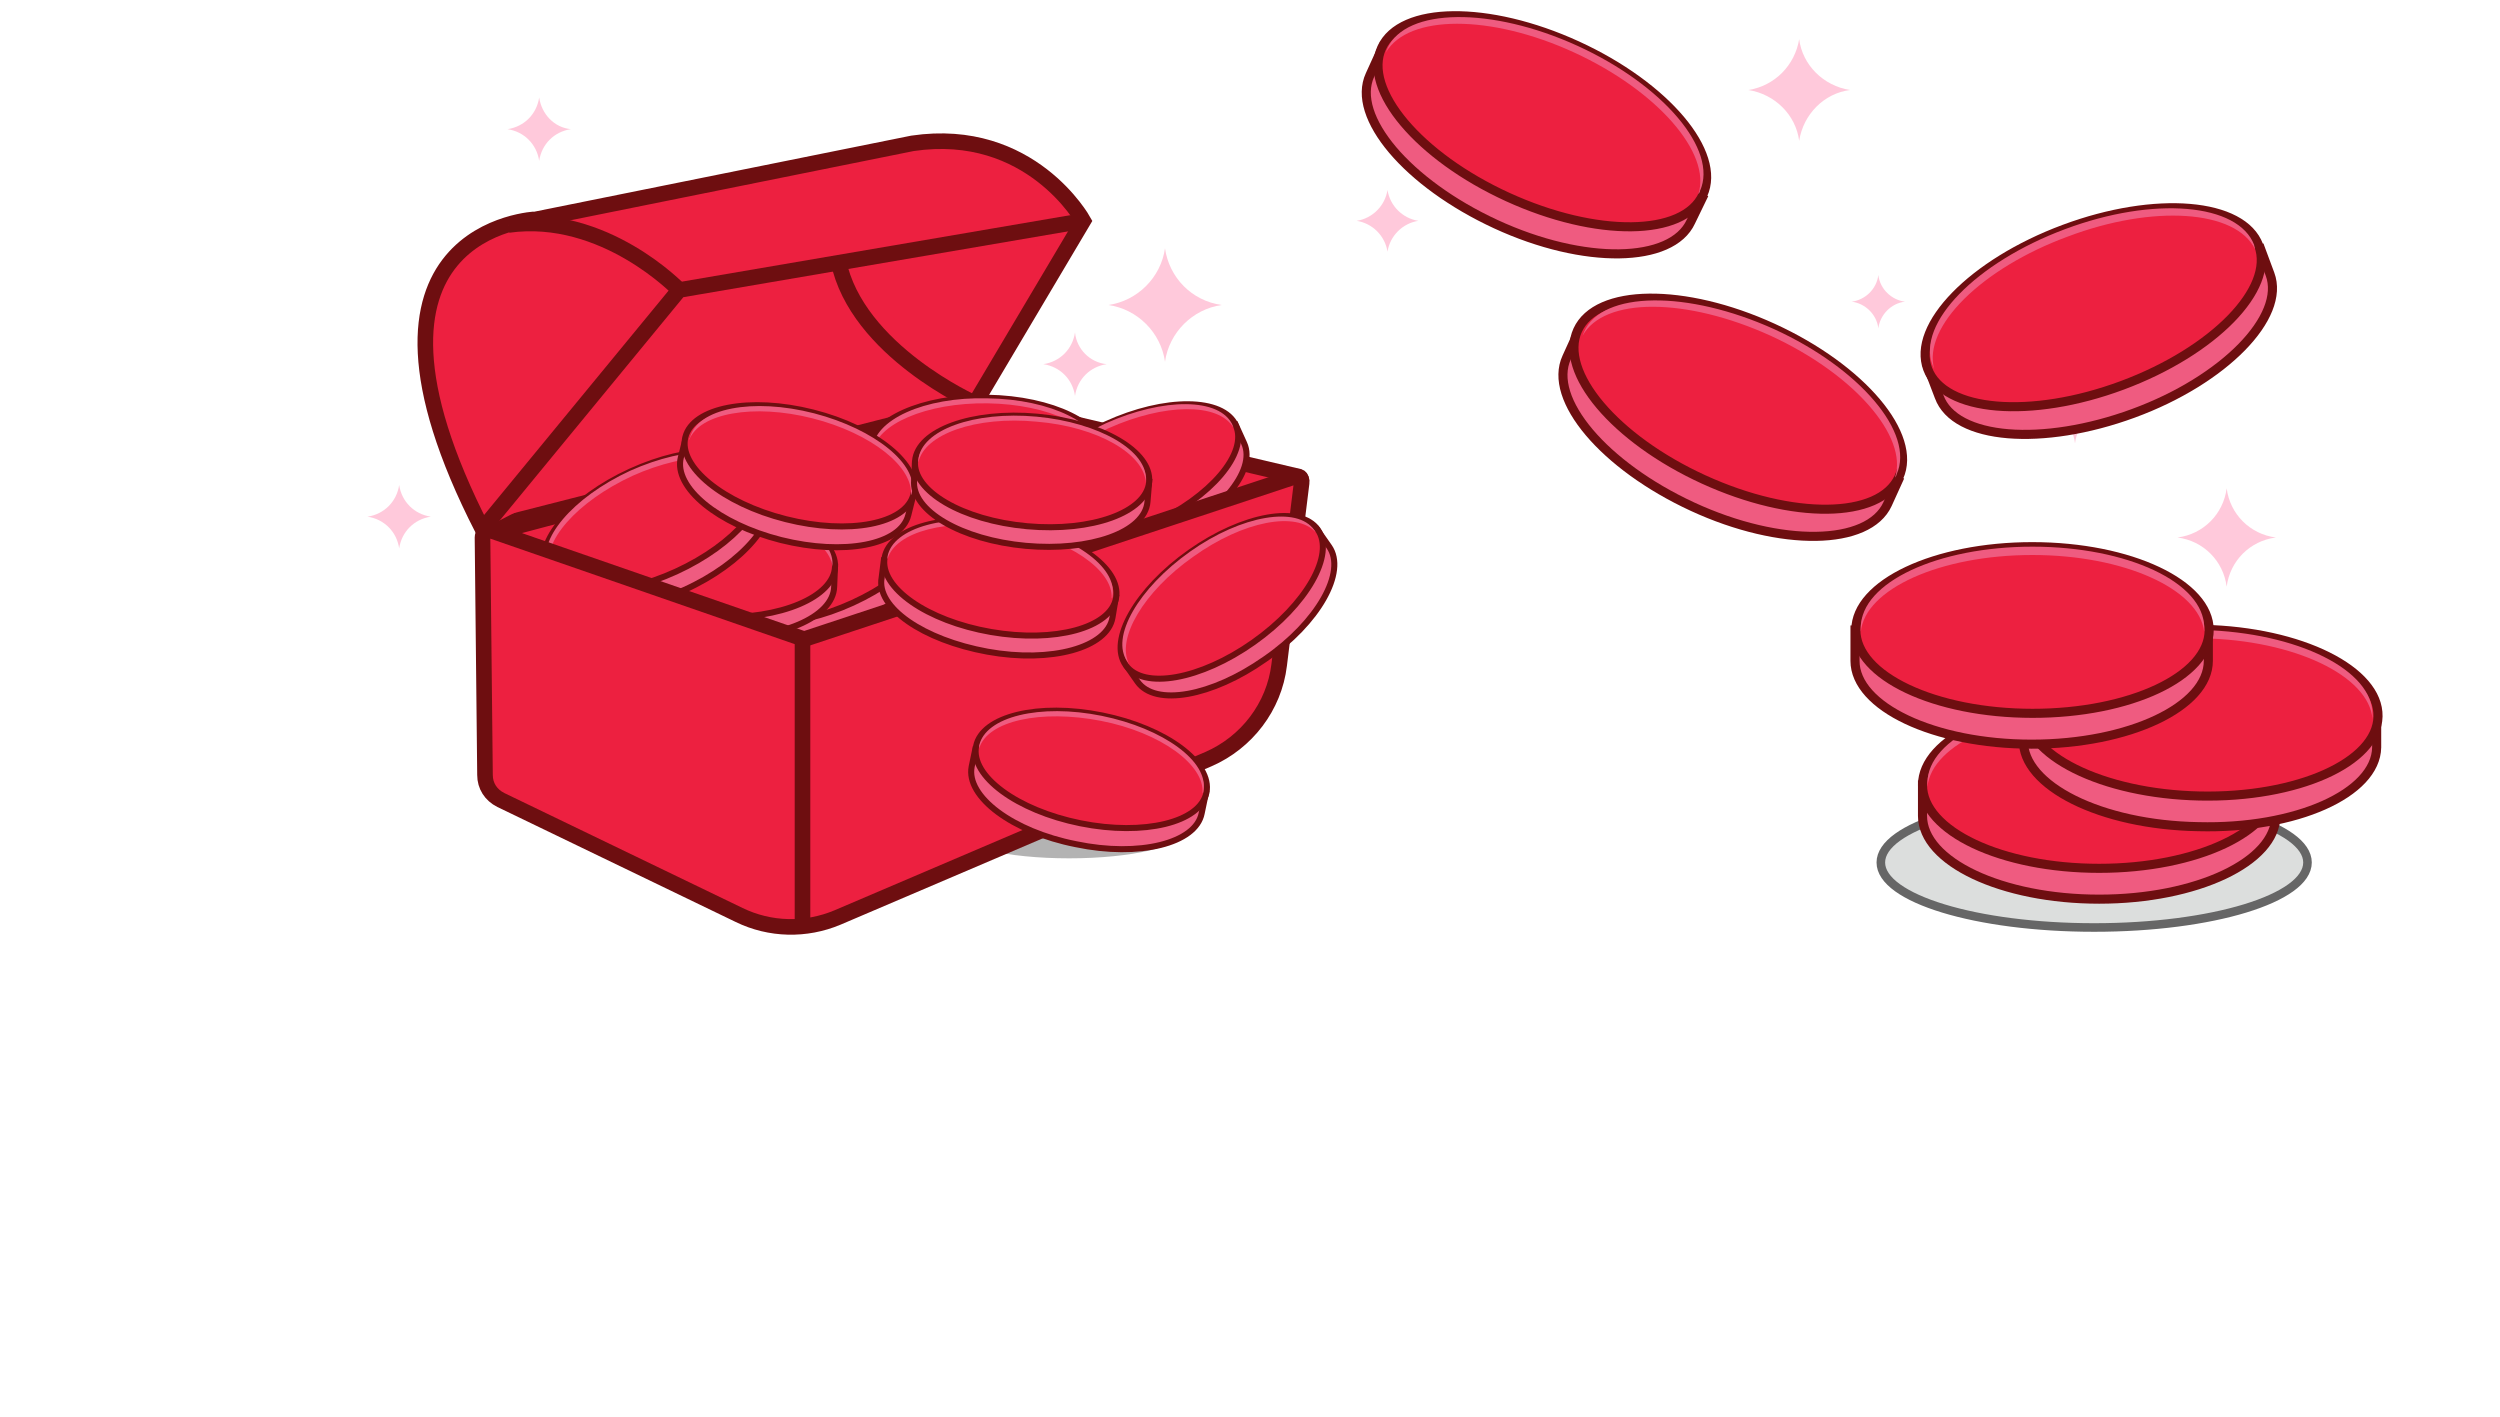 <?xml version="1.0" encoding="utf-8"?>
<!-- Generator: Adobe Illustrator 19.0.0, SVG Export Plug-In . SVG Version: 6.00 Build 0)  -->
<svg version="1.1" id="Layer_1" xmlns="http://www.w3.org/2000/svg" xmlns:xlink="http://www.w3.org/1999/xlink" width="300" height="170"
	 viewBox="0 0 300 170" style="enable-background:new 0 0 300 170;" xml:space="preserve">
<style type="text/css">
	.st0{fill:#DCDEDD;stroke:#666666;stroke-width:1.03;stroke-miterlimit:10;}
	.st1{fill:#EF5B80;stroke:#6E0E10;stroke-width:1.09;stroke-miterlimit:10;}
	.st2{fill:#ED2040;stroke:#6E0E10;stroke-width:1.09;stroke-miterlimit:10;}
	.st3{fill:#EF5B80;}
	.st4{opacity:0.5;fill:#FF94B8;}
	.st5{fill:#B3B3B3;}
	.st6{fill:#ED2040;stroke:#6E0E10;stroke-width:1.871;stroke-miterlimit:10;}
	.st7{fill:#EF5B80;stroke:#6E0E10;stroke-width:0.725;stroke-miterlimit:10;}
	.st8{fill:#ED2040;stroke:#6E0E10;stroke-width:0.725;stroke-miterlimit:10;}
</style>
<g id="XMLID_2_">
	<ellipse id="XMLID_3042_" class="st0" cx="251.3" cy="103.5" rx="25.6" ry="7.8"/>
	<g id="XMLID_3038_">
		<path id="XMLID_3041_" class="st1" d="M273.1,94.2h-42.4v3.7c0,5.5,9.5,10,21.2,10c11.7,0,21.2-4.5,21.2-10V94.2"/>
		<ellipse id="XMLID_3040_" class="st2" cx="251.9" cy="94.2" rx="21.2" ry="10"/>
		<path id="XMLID_3039_" class="st3" d="M251.9,85.2c11,0,20.1,4.1,20.6,9.2c0-0.2,0-0.3,0-0.5c0-5.4-9.2-9.7-20.6-9.7
			s-20.6,4.4-20.6,9.7c0,0.2,0,0.3,0,0.5C231.8,89.3,240.8,85.2,251.9,85.2z"/>
	</g>
	<g id="XMLID_3034_">
		<path id="XMLID_3037_" class="st1" d="M285.2,86l-42.3-0.9l-0.1,3.7c-0.1,5.5,9.3,10.2,21,10.4c11.7,0.3,21.3-4,21.4-9.5L285.2,86
			"/>
		
			<ellipse id="XMLID_3036_" transform="matrix(1 2.141841e-002 -2.141841e-002 1 1.893 -5.636)" class="st2" cx="264.1" cy="85.5" rx="21.2" ry="10"/>
		<path id="XMLID_3035_" class="st3" d="M264.3,76.6c11,0.2,20,4.5,20.4,9.7c0-0.2,0-0.3,0-0.5c0.1-5.4-9-9.9-20.4-10.2
			c-11.4-0.2-20.7,3.9-20.8,9.3c0,0.2,0,0.3,0,0.5C244.1,80.2,253.2,76.3,264.3,76.6z"/>
	</g>
	<path id="XMLID_3031_" class="st4" d="M225.4,33L225.4,33c0.2,1.7,1.6,3,3.2,3.2l0,0l0,0c-1.7,0.2-3,1.6-3.2,3.2l0,0v0
		c-0.2-1.7-1.6-3-3.2-3.2l0,0l0,0C223.8,36,225.2,34.7,225.4,33L225.4,33z"/>
	<path id="XMLID_3028_" class="st4" d="M249,43.8L249,43.8c0.3,2.5,2.3,4.4,4.7,4.7h0l0,0c-2.5,0.3-4.4,2.3-4.7,4.7v0v0
		c-0.3-2.5-2.3-4.4-4.7-4.7v0l0,0C246.7,48.2,248.6,46.3,249,43.8L249,43.8z"/>
	<path id="XMLID_3025_" class="st4" d="M267.2,58.6L267.2,58.6c0.4,3.1,2.8,5.5,5.9,5.9l0,0v0c-3.1,0.4-5.5,2.8-5.9,5.9v0v0
		c-0.4-3.1-2.8-5.5-5.9-5.9v0l0,0C264.4,64.1,266.8,61.7,267.2,58.6L267.2,58.6z"/>
	<path id="XMLID_3019_" class="st4" d="M215.9,4.7L215.9,4.7c0.4,3.1,2.9,5.6,6.1,6.1l0,0l0,0c-3.1,0.4-5.6,2.9-6.1,6.1v0v0
		c-0.4-3.1-2.9-5.6-6.1-6.1v0v0C213,10.3,215.4,7.8,215.9,4.7L215.9,4.7z"/>
	<g id="XMLID_3015_">
		<path id="XMLID_3018_" class="st1" d="M265,75.6l-42.4,0l0,3.7c0,5.5,9.5,10,21.2,10c11.7,0,21.2-4.5,21.2-10L265,75.6"/>
		
			<ellipse id="XMLID_3017_" transform="matrix(1 7.003207e-004 -7.003207e-004 1 5.300336e-002 -0.171)" class="st2" cx="243.9" cy="75.6" rx="21.2" ry="10"/>
		<path id="XMLID_3016_" class="st3" d="M243.9,66.6c11,0,20,4.1,20.6,9.2c0-0.2,0-0.3,0-0.5c0-5.4-9.2-9.7-20.6-9.7
			s-20.6,4.3-20.6,9.7c0,0.2,0,0.3,0,0.5C223.8,70.7,232.8,66.6,243.9,66.6z"/>
	</g>
	<g id="XMLID_3011_">
		<path id="XMLID_3014_" class="st1" d="M271.1,29.4l-39.7,14.8l1.3,3.4c1.9,5.2,12.4,6,23.3,2s18.3-11.6,16.4-16.7L271.1,29.4"/>
		
			<ellipse id="XMLID_3013_" transform="matrix(0.937 -0.349 0.349 0.937 2.966 90.055)" class="st2" cx="251.2" cy="36.8" rx="21.2" ry="10"/>
		<path id="XMLID_3012_" class="st3" d="M248.1,28.4c10.3-3.9,20.2-3.2,22.5,1.5c0-0.2-0.1-0.3-0.1-0.5c-1.9-5-12-5.9-22.7-1.9
			c-10.7,4-17.8,11.3-15.9,16.3c0.1,0.2,0.1,0.3,0.2,0.5C230.7,39.2,237.8,32.2,248.1,28.4z"/>
	</g>
	<g id="XMLID_2994_">
		<path id="XMLID_3001_" class="st1" d="M228,57.2l-38.5-17.6l-1.5,3.3c-2.3,5,4.5,13,15.1,17.9s21.1,4.7,23.4-0.3L228,57.2"/>
		
			<ellipse id="XMLID_2997_" transform="matrix(0.909 0.416 -0.416 0.909 39.019 -82.372)" class="st2" cx="208.7" cy="48.4" rx="21.2" ry="10"/>
		<path id="XMLID_2995_" class="st3" d="M212.5,40.3c10,4.6,16.5,12.1,14.9,17c0.1-0.1,0.2-0.3,0.2-0.4c2.2-4.9-4.4-12.7-14.7-17.4
			c-10.4-4.7-20.6-4.6-22.8,0.3c-0.1,0.2-0.1,0.3-0.2,0.5C192.5,35.6,202.4,35.7,212.5,40.3z"/>
	</g>
	<g id="XMLID_2933_">
		<path id="XMLID_2937_" class="st1" d="M204.5,23.3L165.9,5.7L164.4,9c-2.3,5,4.5,13,15.1,17.9c10.6,4.9,21.1,4.7,23.4-0.3
			L204.5,23.3"/>
		
			<ellipse id="XMLID_2936_" transform="matrix(0.909 0.416 -0.416 0.909 22.764 -75.673)" class="st2" cx="185.2" cy="14.5" rx="21.2" ry="10"/>
		<path id="XMLID_2934_" class="st3" d="M188.9,6.3c10,4.6,16.5,12.1,14.9,17c0.1-0.1,0.2-0.3,0.2-0.4c2.2-4.9-4.4-12.7-14.7-17.4
			s-20.6-4.6-22.8,0.3c-0.1,0.2-0.1,0.3-0.2,0.5C169,1.7,178.9,1.7,188.9,6.3z"/>
	</g>
</g>
<path id="XMLID_2952_" class="st4" d="M166.5,22.8L166.5,22.8c-0.3,1.9-1.8,3.4-3.7,3.7l0,0v0c1.9,0.3,3.4,1.8,3.7,3.7v0v0
	c0.3-1.9,1.8-3.4,3.7-3.7v0l0,0C168.3,26.2,166.8,24.7,166.5,22.8L166.5,22.8z"/>
<g id="XMLID_1_">
	<ellipse id="XMLID_3097_" class="st5" cx="128.3" cy="99.8" rx="13.6" ry="3.2"/>
	<path id="XMLID_3094_" class="st4" d="M139.8,29.8L139.8,29.8c-0.5,3.5-3.3,6.3-6.8,6.8v0h0c3.5,0.5,6.3,3.3,6.8,6.8v0v0
		c0.5-3.5,3.3-6.3,6.8-6.8h0l0,0C143,36.1,140.3,33.3,139.8,29.8L139.8,29.8z"/>
	<path id="XMLID_3089_" class="st4" d="M47.9,58.2L47.9,58.2c-0.3,2-1.8,3.5-3.8,3.8h0h0c2,0.3,3.5,1.8,3.8,3.8v0h0
		c0.3-2,1.8-3.5,3.8-3.8h0h0C49.7,61.7,48.2,60.2,47.9,58.2L47.9,58.2z"/>
	<path id="XMLID_3086_" class="st4" d="M129,39.9L129,39.9c-0.3,2-1.8,3.5-3.8,3.8l0,0l0,0c2,0.3,3.5,1.8,3.8,3.8v0v0
		c0.3-2,1.8-3.5,3.8-3.8l0,0l0,0C130.8,43.5,129.2,41.9,129,39.9L129,39.9z"/>
	<path id="XMLID_3085_" class="st6" d="M60,63.7L118,48.3l37.9,8.9c0.3,0.1,0.3,0.5,0,0.6L94.7,76.5L60,64.1
		C59.9,64,59.9,63.8,60,63.7z"/>
	<g id="XMLID_3008_">
		<path id="XMLID_3084_" class="st6" d="M57.9,63.5L117,48.4l13-21.9c0,0-6.3-11.4-20.5-9.3l-45.1,9.1
			C64.4,26.3,39.3,27.2,57.9,63.5z"/>
		<polyline id="XMLID_3083_" class="st6" points="57.9,63.5 81.5,34.8 130,26.5 		"/>
		<path id="XMLID_3010_" class="st6" d="M117,48.4c0,0-14.2-6.3-16.4-17.1"/>
		<path id="XMLID_3009_" class="st6" d="M81.5,34.8c0,0-9-9.4-20.5-7.8"/>
	</g>
	<g id="XMLID_3004_">
		<path id="XMLID_3007_" class="st7" d="M122.7,62.7L148.3,51l1,2.2c1.5,3.3-3,8.7-10.1,11.9c-7.1,3.2-14,3.2-15.6-0.2L122.7,62.7"
			/>
		
			<ellipse id="XMLID_3006_" transform="matrix(-0.909 0.416 -0.416 -0.909 282.315 52.256)" class="st8" cx="135.5" cy="56.9" rx="14.1" ry="6.6"/>
		<path id="XMLID_3005_" class="st3" d="M133,51.4c-6.7,3.1-11,8-9.9,11.3c-0.1-0.1-0.1-0.2-0.2-0.3c-1.5-3.2,2.9-8.4,9.8-11.6
			c6.9-3.1,13.7-3.1,15.2,0.2c0,0.1,0.1,0.2,0.1,0.3C146.2,48.3,139.7,48.4,133,51.4z"/>
	</g>
	<g id="XMLID_2998_">
		<path id="XMLID_3003_" class="st7" d="M104.3,54.1l28.2,0.5l0,2.4c-0.1,3.7-6.4,6.5-14.2,6.4c-7.8-0.1-14-3.2-14-6.9L104.3,54.1"
			/>
		
			<ellipse id="XMLID_3000_" transform="matrix(-1 -1.620498e-002 1.620498e-002 -1 235.892 110.647)" class="st8" cx="118.4" cy="54.4" rx="14.1" ry="6.6"/>
		<path id="XMLID_2999_" class="st3" d="M118.5,48.4c-7.3-0.1-13.4,2.5-13.8,5.9c0-0.1,0-0.2,0-0.3c0.1-3.6,6.2-6.4,13.8-6.2
			c7.6,0.1,13.7,3.1,13.6,6.7c0,0.1,0,0.2,0,0.3C131.8,51.3,125.8,48.5,118.5,48.4z"/>
	</g>
	<g id="XMLID_2991_">
		<path id="XMLID_2996_" class="st7" d="M107.6,62.7l28.1,2.5l-0.2,2.4c-0.3,3.7-6.9,6-14.6,5.3c-7.7-0.7-13.8-4.2-13.4-7.9
			L107.6,62.7"/>
		
			<ellipse id="XMLID_2993_" transform="matrix(-0.996 -9.047939e-002 9.047939e-002 -0.996 236.896 138.754)" class="st8" cx="121.6" cy="64" rx="14.1" ry="6.6"/>
		<path id="XMLID_2992_" class="st3" d="M122.1,58.1c-7.3-0.7-13.5,1.5-14.2,4.9c0-0.1,0-0.2,0-0.3c0.3-3.6,6.7-5.9,14.2-5.2
			c7.5,0.7,13.4,4.1,13.1,7.7c0,0.1,0,0.2,0,0.3C135.2,62,129.4,58.7,122.1,58.1z"/>
	</g>
	<g id="XMLID_2987_">
		<path id="XMLID_2990_" class="st7" d="M86.7,72.1l25.6-11.7l1,2.2c1.5,3.3-3,8.7-10.1,11.9c-7.1,3.2-14,3.2-15.6-0.2L86.7,72.1"/>
		
			<ellipse id="XMLID_2989_" transform="matrix(-0.909 0.416 -0.416 -0.909 217.607 85.209)" class="st8" cx="99.5" cy="66.3" rx="14.1" ry="6.6"/>
		<path id="XMLID_2988_" class="st3" d="M97,60.9c-6.7,3.1-11,8-9.9,11.3C87.1,72,87,71.9,87,71.8c-1.5-3.2,2.9-8.4,9.8-11.6
			c6.9-3.1,13.7-3.1,15.2,0.2c0,0.1,0.1,0.2,0.1,0.3C110.3,57.8,103.7,57.8,97,60.9z"/>
	</g>
	<g id="XMLID_2983_">
		<path id="XMLID_2986_" class="st7" d="M72,66.9l28.2,1.1l-0.1,2.4c-0.1,3.7-6.5,6.4-14.3,6.1s-14-3.5-13.8-7.2L72,66.9"/>
		
			<ellipse id="XMLID_2985_" transform="matrix(-0.999 -3.732556e-002 3.732556e-002 -0.999 169.617 138.011)" class="st8" cx="86.1" cy="67.4" rx="14.1" ry="6.6"/>
		<path id="XMLID_2984_" class="st3" d="M86.3,61.4c-7.3-0.3-13.4,2.2-13.9,5.6c0-0.1,0-0.2,0-0.3c0.1-3.6,6.4-6.2,14-6
			c7.6,0.3,13.6,3.4,13.5,7c0,0.1,0,0.2,0,0.3C99.5,64.7,93.7,61.7,86.3,61.4z"/>
	</g>
	<g id="XMLID_2976_">
		<path id="XMLID_2982_" class="st7" d="M65.6,68.4l25.6-11.7l1,2.2c1.5,3.3-3,8.7-10.1,11.9c-7.1,3.2-14,3.2-15.6-0.2L65.6,68.4"/>
		
			<ellipse id="XMLID_2981_" transform="matrix(-0.909 0.416 -0.416 -0.909 175.7 86.872)" class="st8" cx="78.4" cy="62.6" rx="14.1" ry="6.6"/>
		<path id="XMLID_2980_" class="st3" d="M75.9,57.1c-6.7,3.1-11,8-9.9,11.3c-0.1-0.1-0.1-0.2-0.2-0.3c-1.5-3.2,2.9-8.4,9.8-11.6
			c6.9-3.1,13.7-3.1,15.2,0.2c0,0.1,0.1,0.2,0.1,0.3C89.2,54.1,82.6,54.1,75.9,57.1z"/>
	</g>
	<g id="XMLID_2967_">
		<path id="XMLID_2975_" class="st7" d="M82.3,52.5l27.3,6.9l-0.6,2.4c-0.9,3.6-7.7,4.9-15.3,3c-7.5-1.9-12.9-6.3-12-9.9L82.3,52.5"
			/>
		
			<ellipse id="XMLID_2974_" transform="matrix(-0.97 -0.245 0.245 -0.97 175.325 133.739)" class="st8" cx="96" cy="56" rx="14.1" ry="6.6"/>
		<path id="XMLID_2973_" class="st3" d="M97.5,50.2c-7.1-1.8-13.6-0.6-14.8,2.6c0-0.1,0-0.2,0.1-0.3c0.9-3.5,7.5-4.8,14.9-2.9
			c7.3,1.9,12.6,6.2,11.7,9.6c0,0.1-0.1,0.2-0.1,0.3C109.7,56.1,104.6,52,97.5,50.2z"/>
	</g>
	<g id="XMLID_2960_">
		<path id="XMLID_2966_" class="st6" d="M156.2,57.9l-2.7,21.9c-0.6,5-3.9,9.3-8.5,11.3l-44.5,19c-3.8,1.6-8.1,1.5-11.8-0.3L60.1,96
			c-1.2-0.6-1.9-1.7-1.9-3l-0.3-28.5c0-0.4,0.3-0.8,0.8-0.9l37.8,13.1l58.9-19.5C155.8,57.1,156.3,57.4,156.2,57.9z"/>
		<line id="XMLID_2963_" class="st6" x1="96.3" y1="76.3" x2="96.3" y2="111"/>
	</g>
	<path id="XMLID_2957_" class="st4" d="M64.7,11.7L64.7,11.7c-0.3,2-1.8,3.5-3.8,3.8l0,0l0,0c2,0.3,3.5,1.8,3.8,3.8v0v0
		c0.3-2,1.8-3.5,3.8-3.8v0v0C66.5,15.3,65,13.7,64.7,11.7L64.7,11.7z"/>
	<g id="XMLID_2948_">
		<path id="XMLID_2951_" class="st7" d="M106.1,66.9l27.8,4.8l-0.4,2.4c-0.6,3.6-7.3,5.5-15,4.1s-13.4-5.3-12.7-8.9L106.1,66.9"/>
		
			<ellipse id="XMLID_2950_" transform="matrix(-0.985 -0.171 0.171 -0.985 226.292 158.101)" class="st8" cx="119.9" cy="69.3" rx="14.1" ry="6.6"/>
		<path id="XMLID_2949_" class="st3" d="M121,63.4c-7.2-1.3-13.6,0.4-14.5,3.7c0-0.1,0-0.2,0-0.3c0.6-3.5,7.2-5.3,14.6-4
			c7.5,1.3,13,5.2,12.4,8.7c0,0.1,0,0.2-0.1,0.3C133.6,68.4,128.2,64.7,121,63.4z"/>
	</g>
	<g id="XMLID_2944_">
		<path id="XMLID_2947_" class="st7" d="M135.1,79.8l23-16.2l1.4,2c2.1,3-1.3,9.1-7.7,13.5c-6.4,4.5-13.2,5.7-15.3,2.7L135.1,79.8"
			/>
		
			<ellipse id="XMLID_2946_" transform="matrix(-0.817 0.577 -0.577 -0.817 307.693 45.593)" class="st8" cx="146.6" cy="71.6" rx="14.1" ry="6.6"/>
		<path id="XMLID_2945_" class="st3" d="M143.2,66.8c-6,4.2-9.3,9.9-7.7,12.9c-0.1-0.1-0.1-0.2-0.2-0.3c-2.1-2.9,1.3-8.8,7.5-13.2
			c6.2-4.4,12.9-5.5,14.9-2.6c0.1,0.1,0.1,0.2,0.2,0.3C155.6,61.3,149.2,62.5,143.2,66.8z"/>
	</g>
	<g id="XMLID_2940_">
		<path id="XMLID_2943_" class="st7" d="M117.1,89.6l27.6,5.6l-0.5,2.4c-0.7,3.6-7.5,5.3-15.1,3.7c-7.6-1.5-13.2-5.7-12.5-9.3
			L117.1,89.6"/>
		
			<ellipse id="XMLID_2942_" transform="matrix(-0.98 -0.198 0.198 -0.98 240.96 208.696)" class="st8" cx="130.9" cy="92.3" rx="14.1" ry="6.6"/>
		<path id="XMLID_2941_" class="st3" d="M132.1,86.5c-7.2-1.4-13.6,0-14.6,3.3c0-0.1,0-0.2,0-0.3c0.7-3.5,7.3-5.1,14.7-3.6
			c7.4,1.5,12.9,5.5,12.2,9c0,0.1,0,0.2-0.1,0.3C144.6,91.8,139.3,87.9,132.1,86.5z"/>
	</g>
	<g id="XMLID_2387_">
		<path id="XMLID_2939_" class="st7" d="M109.8,55.3l28.1,2.5l-0.2,2.4c-0.3,3.7-6.9,6-14.6,5.3c-7.7-0.7-13.8-4.2-13.4-7.9
			L109.8,55.3"/>
		
			<ellipse id="XMLID_2938_" transform="matrix(-0.996 -9.047939e-002 9.047939e-002 -0.996 242.044 124.049)" class="st8" cx="123.8" cy="56.5" rx="14.1" ry="6.6"/>
		<path id="XMLID_2935_" class="st3" d="M124.4,50.6c-7.3-0.7-13.5,1.5-14.2,4.9c0-0.1,0-0.2,0-0.3c0.3-3.6,6.7-5.9,14.2-5.2
			c7.5,0.7,13.4,4.1,13.1,7.7c0,0.1,0,0.2,0,0.3C137.4,54.5,131.7,51.2,124.4,50.6z"/>
	</g>
</g>
</svg>

